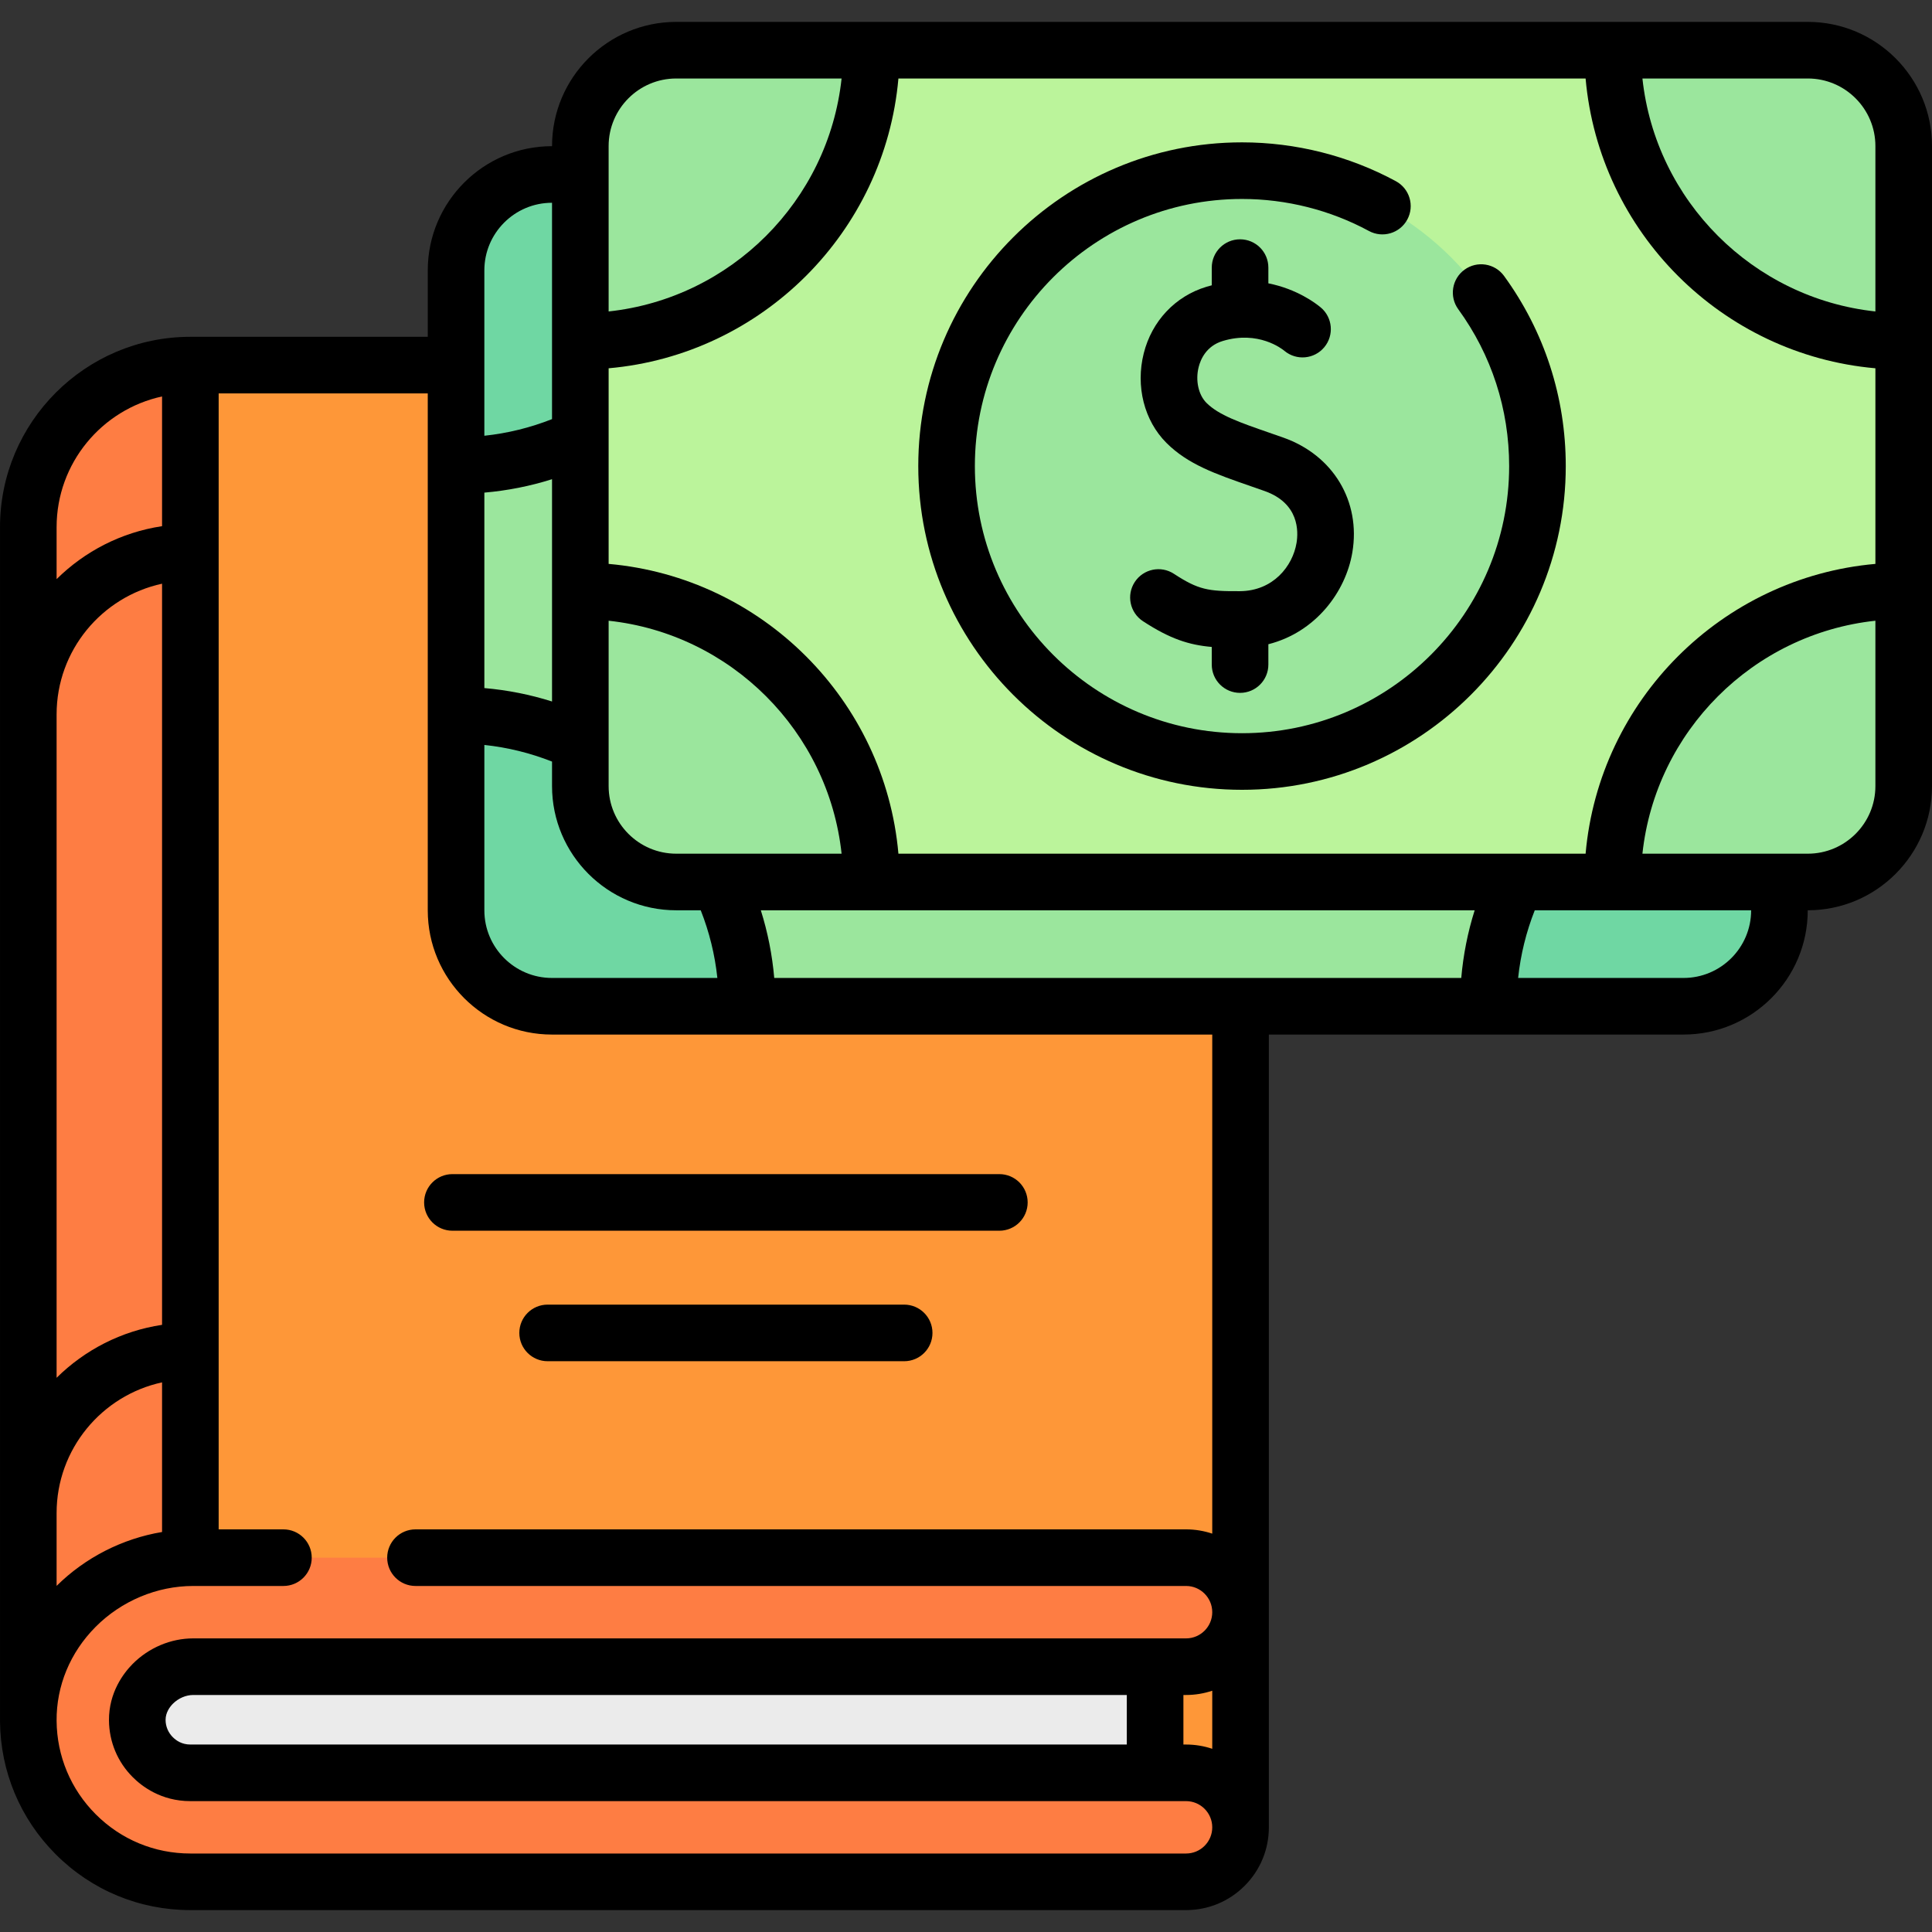 <svg id="Capa_1" enable-background="new 0 0 512 512" height="512" viewBox="0 0 512 512" width="512" xmlns="http://www.w3.org/2000/svg"><rect x="0" y="0" width="512" height="512" fill="#333333" stroke="none"/><g><g><g><path d="m328.763 487.376v-63.251l.001-315.409c0-6.605-5.354-11.96-11.96-11.96h-266.357c-23.719 0-42.947 19.228-42.947 42.947v315.668" fill="#fe9738"/><path d="m48.051 424.337h258.065v62.394h-263.131c-9.365 0-16.956-7.592-16.956-16.956v-23.416c0-12.163 9.86-22.022 22.022-22.022z" fill="#ebebeb"/><g fill="#fe7d43"><path d="m50.452 96.76v316.046h-.008c-23.712 0-42.944 19.224-42.944 42.944v-316.046c0-23.712 19.232-42.944 42.952-42.944z"/><path d="m328.763 427.245c0 7.976-6.466 14.442-14.442 14.442h-263.12c-3.944 0-7.85 1.658-10.718 4.548-1.547 1.558-4.135 4.882-4.098 9.628.029 3.71 1.49 7.195 4.112 9.816 1.562 1.565 4.883 4.135 9.947 4.135h263.876c7.976 0 14.442 6.466 14.442 14.442 0 7.976-6.466 14.442-14.442 14.442h-263.876c-11.856 0-22.596-4.804-30.36-12.584-7.705-7.697-12.491-18.298-12.583-30.026-.185-23.807 19.891-43.286 43.699-43.286h263.12c7.977 0 14.443 6.466 14.443 14.443z"/></g></g><g><path d="m471.567 71.642v169.62c0 14.03-11.38 25.41-25.41 25.41h-299.89c-14.03 0-25.41-11.38-25.41-25.41v-169.62c0-14.03 11.38-25.41 25.41-25.41h299.89c14.03 0 25.41 11.38 25.41 25.41z" fill="#9be69d"/><g fill="#6fd7a3"><path d="m198.007 266.672h-51.74c-14.03 0-25.41-11.38-25.41-25.41v-51.74c42.61 0 77.15 34.54 77.15 77.15z"/><path d="m198.007 46.232c0 42.61-34.54 77.15-77.15 77.15v-51.74c0-14.03 11.38-25.41 25.41-25.41z"/><path d="m471.567 189.522v51.74c0 14.03-11.38 25.41-25.41 25.41h-51.74c0-42.61 34.54-77.15 77.15-77.15z"/></g></g><g><path d="m504.5 38.708v169.62c0 14.03-11.38 25.41-25.41 25.41h-299.89c-14.03 0-25.41-11.38-25.41-25.41v-169.62c0-14.03 11.38-25.41 25.41-25.41h299.89c14.03 0 25.41 11.38 25.41 25.41z" fill="#bbf49b"/><g fill="#9be69d"><path d="m230.94 233.738h-51.74c-14.03 0-25.41-11.38-25.41-25.41v-51.74c42.61 0 77.15 34.54 77.15 77.15z"/><path d="m230.94 13.298c0 42.61-34.54 77.15-77.15 77.15v-51.74c0-14.03 11.38-25.41 25.41-25.41z"/><path d="m504.5 156.588v51.74c0 14.03-11.38 25.41-25.41 25.41h-51.74c0-42.61 34.54-77.15 77.15-77.15z"/><path d="m504.5 38.708v51.74c-42.61 0-77.15-34.54-77.15-77.15h51.74c14.03 0 25.41 11.38 25.41 25.41z"/><circle cx="329.147" cy="123.519" r="78.292"/></g></g></g><g><path d="m479.092 5.802h-299.889c-18.145 0-32.908 14.763-32.908 32.908v.029h-.024c-18.146 0-32.909 14.763-32.909 32.91v17.61h-62.91c-27.818 0-50.45 22.632-50.45 50.45 0 0-.002 316.177 0 316.437.103 13.321 5.35 25.849 14.773 35.272 9.519 9.531 22.186 14.78 35.667 14.78h263.879c5.858 0 11.368-2.282 15.515-6.428 4.143-4.145 6.425-9.654 6.425-15.513v-210.089h109.9c18.146 0 32.91-14.763 32.91-32.91v-.022h.021c18.145 0 32.908-14.763 32.908-32.908v-169.618c0-18.145-14.763-32.908-32.908-32.908zm17.908 32.908v43.829c-32.424-3.488-58.25-29.313-61.74-61.737h43.832c9.875 0 17.908 8.034 17.908 17.908zm-258.91 187.526c-3.593-40.698-36.097-73.203-76.796-76.797v-51.841c40.698-3.594 73.202-36.098 76.795-76.796h182.111c3.595 40.699 36.1 73.204 76.8 76.796v51.841c-40.7 3.593-73.206 36.098-76.799 76.797zm-58.887 0c-9.875 0-17.908-8.034-17.908-17.908v-43.829c32.423 3.49 58.247 29.315 61.736 61.737zm-32.908-40.333c-5.815-1.837-11.807-3.023-17.934-3.556v-51.797c6.127-.533 12.119-1.719 17.934-3.556zm-17.934 11.515c6.176.655 12.172 2.137 17.934 4.409v6.501c0 18.145 14.763 32.908 32.908 32.908h6.499c2.272 5.76 3.753 11.756 4.408 17.932h-43.84c-9.875 0-17.909-8.035-17.909-17.91zm76.821 61.75c-.533-6.126-1.719-12.118-3.555-17.932h189.177c-1.837 5.814-3.023 11.806-3.555 17.932zm-25.979-238.366h43.828c-3.49 32.422-29.314 58.246-61.736 61.736v-43.828c0-9.874 8.033-17.908 17.908-17.908zm-32.933 32.937h.024v57.331c-5.761 2.272-11.757 3.754-17.934 4.409v-43.83c.001-9.876 8.035-17.91 17.91-17.91zm-103.322 51.326v34.376c-10.813 1.619-20.512 6.682-27.947 14.034v-13.766c0-16.973 11.993-31.191 27.947-34.644zm0 49.621v196.409c-10.813 1.619-20.512 6.682-27.947 14.034v-175.802c0-16.972 11.992-31.189 27.947-34.641zm0 211.655v39.655c-10.451 1.74-20.314 6.726-27.947 14.278v-19.291c0-16.973 11.992-31.19 27.947-34.642zm7.493 95.977c-2.237 0-3.747-1.047-4.647-1.953-1.22-1.216-1.899-2.838-1.913-4.555-.013-2.023 1.208-3.563 1.923-4.288 1.451-1.462 3.469-2.334 5.397-2.334h247.416v13.13zm263.176-13.13h.704c2.425 0 4.757-.401 6.939-1.131v15.393c-2.183-.73-4.514-1.131-6.939-1.131h-.704zm7.643-42.758c-2.183-.73-4.514-1.132-6.939-1.132h-204.21c-4.143 0-7.5 3.358-7.5 7.5s3.357 7.5 7.5 7.5h204.21c3.826 0 6.939 3.118 6.939 6.95 0 3.827-3.113 6.94-6.939 6.94h-263.12c-5.927 0-11.773 2.466-16.057 6.781-2.359 2.39-6.311 7.508-6.264 14.95.047 5.702 2.294 11.054 6.3 15.045 2.357 2.373 7.475 6.354 15.261 6.354h263.879c3.826 0 6.939 3.113 6.939 6.94 0 1.853-.723 3.596-2.032 4.907-1.312 1.312-3.055 2.034-4.907 2.034h-263.879c-9.472 0-18.369-3.687-25.057-10.383-6.625-6.625-10.312-15.426-10.384-24.784-.07-9.267 3.592-18.099 10.31-24.868 6.854-6.905 16.29-10.865 25.891-10.865h23.91c4.143 0 7.5-3.358 7.5-7.5s-3.357-7.5-7.5-7.5h-17.163v-301.04h55.413v137c0 18.147 14.763 32.91 32.909 32.91h174.99zm142.81-165.172c0 9.875-8.034 17.91-17.91 17.91h-43.84c.655-6.176 2.137-12.172 4.408-17.932h57.342zm15.022-15.022h-43.832c3.49-32.424 29.316-58.25 61.74-61.738v43.83c0 9.874-8.033 17.908-17.908 17.908z"/><path d="m388.108 71.473c-3.35 2.437-4.09 7.127-1.653 10.477 8.823 12.129 13.486 26.503 13.486 41.568 0 39.034-31.756 70.79-70.79 70.79-39.04 0-70.801-31.756-70.801-70.79s31.761-70.79 70.801-70.79c11.741 0 23.371 2.935 33.63 8.486 3.645 1.972 8.195.616 10.165-3.027 1.972-3.643.617-8.194-3.026-10.166-12.444-6.734-26.542-10.294-40.768-10.294-47.31 0-85.801 38.485-85.801 85.79s38.49 85.79 85.801 85.79c47.305 0 85.79-38.485 85.79-85.79 0-18.256-5.655-35.682-16.355-50.392-2.438-3.349-7.131-4.087-10.479-1.652z"/><path d="m328.63 183.619c4.143 0 7.5-3.358 7.5-7.5v-5.39c12.486-3.163 20.488-13.826 22.256-24.34 2.273-13.523-5.07-25.745-18.273-30.412-1.306-.461-2.569-.9-3.791-1.324-7.742-2.686-13.336-4.627-16.598-7.889-2.129-2.129-2.96-5.942-2.068-9.488.507-2.015 2.011-5.592 6.387-6.911 9.417-2.837 15.665 2.052 16.346 2.619 3.182 2.649 7.911 2.217 10.562-.967 2.649-3.184 2.217-7.913-.967-10.562-1.334-1.111-6.304-4.875-13.853-6.366v-4.17c0-4.142-3.357-7.5-7.5-7.5s-7.5 3.358-7.5 7.5v4.69c-.468.121-.938.25-1.414.394-8.25 2.485-14.458 9.07-16.607 17.614-2.199 8.746.103 17.847 6.008 23.753 5.698 5.698 13.02 8.238 22.288 11.454 1.195.415 2.432.844 3.709 1.295 9.198 3.251 8.994 10.721 8.479 13.782-1.026 6.107-6.163 12.707-15.015 12.765-8.396.055-10.996-.362-17.471-4.598-3.467-2.27-8.114-1.297-10.383 2.17-2.268 3.466-1.296 8.114 2.17 10.382 7.133 4.667 12.163 6.303 18.235 6.826v4.672c0 4.143 3.358 7.501 7.5 7.501z"/><path d="m112.396 318.654c0 4.142 3.357 7.5 7.5 7.5h144.945c4.143 0 7.5-3.358 7.5-7.5s-3.357-7.5-7.5-7.5h-144.945c-4.142 0-7.5 3.358-7.5 7.5z"/><path d="m239.614 345.738h-94.489c-4.143 0-7.5 3.358-7.5 7.5s3.357 7.5 7.5 7.5h94.489c4.143 0 7.5-3.358 7.5-7.5s-3.358-7.5-7.5-7.5z"/></g></g></svg>